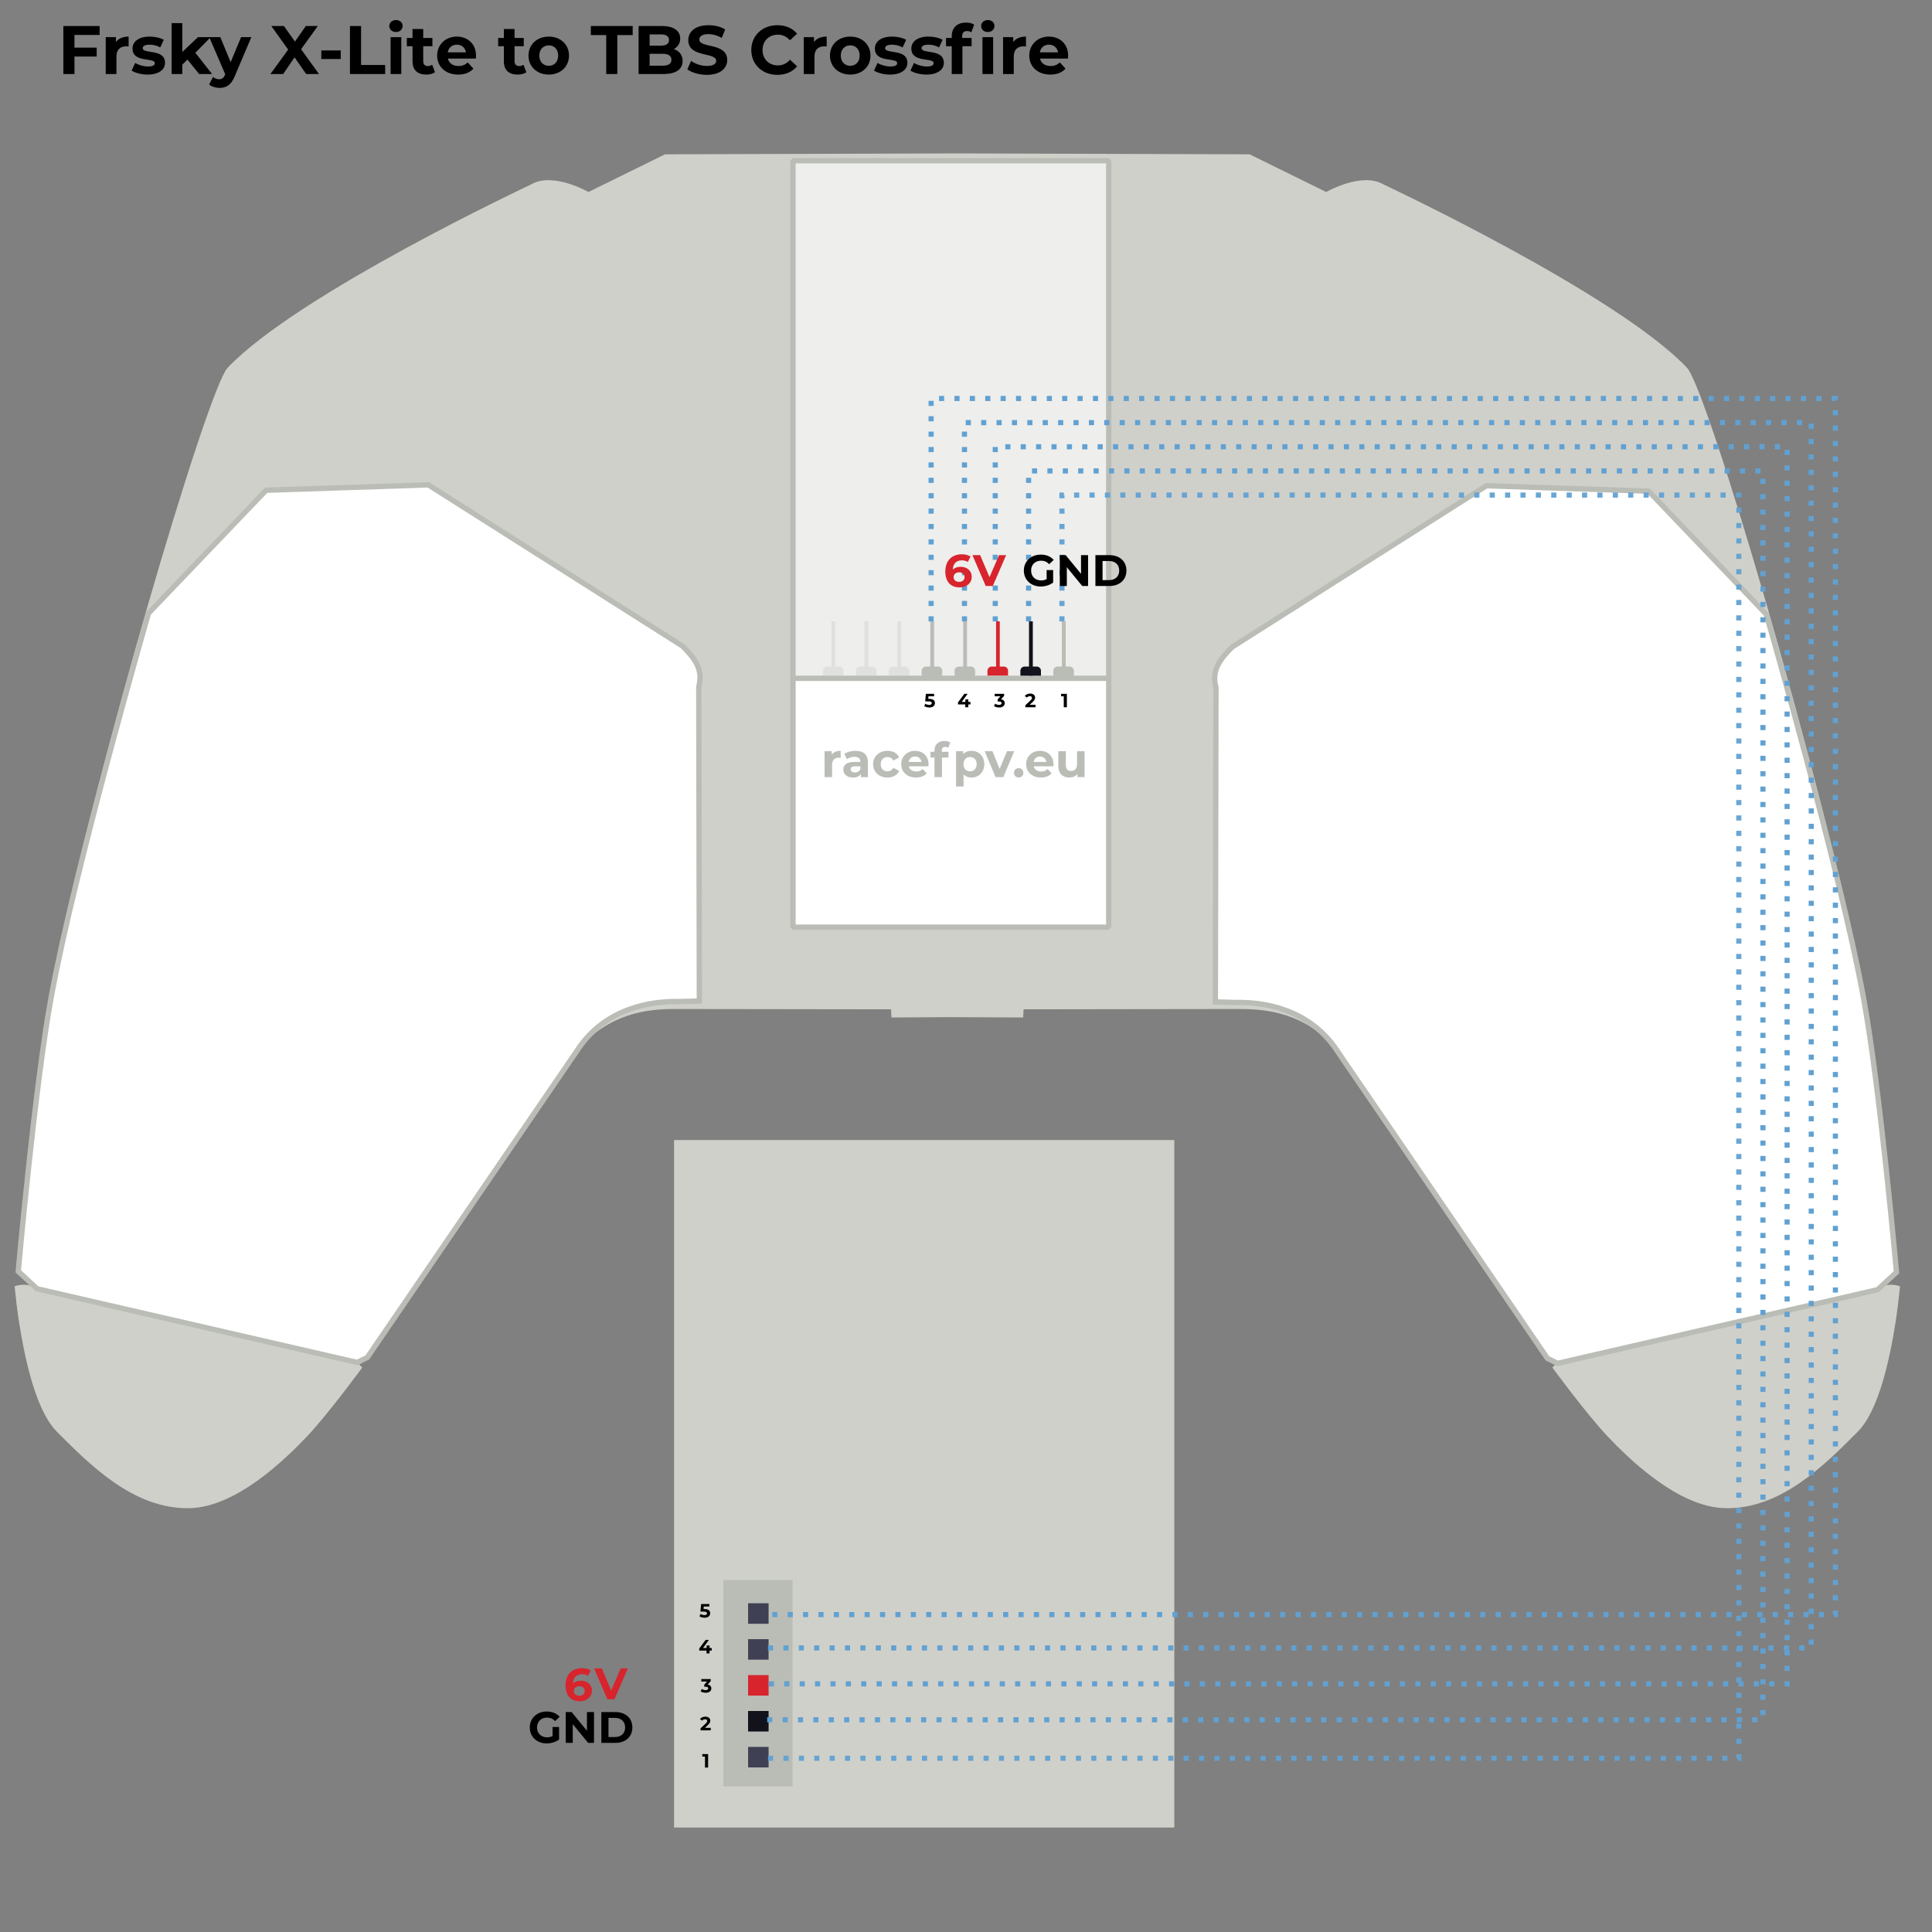 <?xml version="1.0" encoding="UTF-8" standalone="no"?>
<!-- Created with Inkscape (http://www.inkscape.org/) -->

<svg
   xmlns:dc="http://purl.org/dc/elements/1.1/"
   xmlns:cc="http://creativecommons.org/ns#"
   xmlns:rdf="http://www.w3.org/1999/02/22-rdf-syntax-ns#"
   xmlns:svg="http://www.w3.org/2000/svg"
   xmlns="http://www.w3.org/2000/svg"
   xmlns:xlink="http://www.w3.org/1999/xlink"
   xmlns:sodipodi="http://sodipodi.sourceforge.net/DTD/sodipodi-0.dtd"
   xmlns:inkscape="http://www.inkscape.org/namespaces/inkscape"
   width="100%"
   height="800"
   viewBox="0 0 800 800"
   version="1.1"
   id="svg8"
   inkscape:version="0.92.2 2405546, 2018-03-11"
   sodipodi:docname="_ports.svg">
  <rect x="0" y="0" width="800" height="800" fill="#808080" stroke="none"/>
  <defs
     id="defs2" />
  <sodipodi:namedview
     id="base"
     pagecolor="#ffffff"
     bordercolor="#666666"
     borderopacity="1.0"
     inkscape:pageopacity="0.0"
     inkscape:pageshadow="2"
     inkscape:zoom="1"
     inkscape:cx="353.0411"
     inkscape:cy="288.07395"
     inkscape:document-units="px"
     inkscape:current-layer="layer1"
     showgrid="false"
     units="px"
     borderlayer="true"
     inkscape:showpageshadow="false"
     inkscape:window-width="3440"
     inkscape:window-height="1376"
     inkscape:window-x="0"
     inkscape:window-y="61"
     inkscape:window-maximized="1">
    <inkscape:grid
       type="xygrid"
       id="grid1583" />
  </sodipodi:namedview>
  <g
     inkscape:label="Layer 1"
     inkscape:groupmode="layer"
     id="layer1"
     transform="translate(0,-85.333)">
    <path
       style="opacity:1;vector-effect:none;fill:#d0d0ca;fill-opacity:1;stroke:none;stroke-width:6.649;stroke-linecap:butt;stroke-linejoin:miter;stroke-miterlimit:4;stroke-dasharray:none;stroke-dashoffset:0;stroke-opacity:1"
       d="m 391.67,148.864 v 0.004 l -116.285,0.363 -31.723,15.606 c 0,0 -14.707,-8.433 -23.649,-3.173 0,0 -96.731,45.316 -125.763,75.963 -8.381,8.847 -56.006,169.895 -73.512,258.646 C 13.365,533.658 7.555,611.749 7.555,611.749 l 7.796,7.238 c 0,0 -3.518,-2.913 -9.283,-1.053 0,0 3.782,46.54 17.458,60.216 13.676,13.676 31.864,32.275 55.13,31.677 19.52,-0.502 40.078,-20.856 48.514,-29.764 8.73,-9.219 22.837,-28.464 22.837,-28.464 l -2.103,-2.103 4.206,-2.106 87.07,-127.362 c 13.046,-15.143 28.759,-16.892 40.103,-16.892 l 89.679,0.126 0.187,3.386 24.1,-0.153 30.41,0.153 0.187,-3.386 89.679,-0.126 c 11.344,0 27.057,1.749 40.103,16.892 l 87.07,127.362 4.209,2.106 -2.106,2.103 c 0,0 14.108,19.246 22.838,28.464 8.436,8.908 28.994,29.263 48.514,29.764 23.267,0.598 41.454,-18.001 55.13,-31.677 13.676,-13.676 17.458,-60.216 17.458,-60.216 -5.765,-1.86 -9.28,1.053 -9.28,1.053 l 7.793,-7.238 c 0,0 -5.807,-78.091 -13.181,-115.476 -17.506,-88.751 -65.134,-249.798 -73.515,-258.646 -29.032,-30.646 -125.76,-75.963 -125.76,-75.963 -8.942,-5.26 -23.652,3.173 -23.652,3.173 l -31.721,-15.606 -116.287,-0.363 v -0.004 l -7.889,0.004 z"
       id="path885"
       inkscape:connector-curvature="0"
       sodipodi:nodetypes="ccccccscccccccccccccccccccccccccccssccccccc" />
    <path
       style="opacity:1;vector-effect:none;fill:#ffffff;fill-opacity:1;stroke:#babdb6;stroke-width:2.216;stroke-linecap:butt;stroke-linejoin:miter;stroke-miterlimit:4;stroke-dasharray:none;stroke-dashoffset:0;stroke-opacity:1"
       d="m 7.555,611.753 7.796,7.238 132.555,30.509 4.206,-2.106 87.07,-127.362 c 9.011,-13.712 24.355,-20.37 42.377,-19.978 l 8.035,-0.206 -0.247,-130.14 c 1.933,-7.212 -1.656,-11.778 -6.724,-16.846 l -105.273,-66.768 -67.16,2.239 -48.691,50.93 c 0,0 -30.376,104.869 -40.296,158.945 C 14.367,535.458 7.555,611.753 7.555,611.753 Z"
       id="path1533"
       inkscape:connector-curvature="0"
       sodipodi:nodetypes="ccccccccccccsc" />
    <use
       x="0"
       y="0"
       xlink:href="#path1533"
       id="use1551"
       transform="matrix(-1,0,0,1,792.848,0.374)"
       width="100%"
       height="100%" />
    <path
       style="opacity:1;vector-effect:none;fill:#eeeeec;fill-opacity:1;stroke:#babdb6;stroke-width:2.216;stroke-linecap:butt;stroke-linejoin:bevel;stroke-miterlimit:4;stroke-dasharray:none;stroke-dashoffset:0;stroke-opacity:1;marker:none;marker-start:none;marker-mid:none;marker-end:none;paint-order:normal"
       d="M 328.359,151.88 H 459.113 V 367.402 H 328.359 Z"
       id="rect1553" />
    <path
       transform="scale(1,-1)"
       style="opacity:1;vector-effect:none;fill:#ffffff;fill-opacity:1;stroke:#babdb6;stroke-width:2.216;stroke-linecap:butt;stroke-linejoin:bevel;stroke-miterlimit:4;stroke-dasharray:none;stroke-dashoffset:0;stroke-opacity:1;marker:none;marker-start:none;marker-mid:none;marker-end:none;paint-order:normal"
       d="m 328.359,-469.27 h 130.754 v 103.052 H 328.359 Z"
       id="rect1569" />
    <g
       aria-label="Frsky X-Lite to TBS Crossfire"
       style="font-style:normal;font-variant:normal;font-weight:bold;font-stretch:normal;font-size:28.395px;line-height:1.25;font-family:Montserrat;-inkscape-font-specification:'Montserrat, Bold';font-variant-ligatures:normal;font-variant-caps:normal;font-variant-numeric:normal;font-feature-settings:normal;text-align:start;letter-spacing:0px;word-spacing:0px;writing-mode:lr-tb;text-anchor:start;fill:#000000;fill-opacity:1;stroke:none;stroke-width:0.341"
       id="text1573">
      <path
         d="M 41.254,99.803 V 96.112 H 26.233 v 19.876 h 4.6 v -7.241 h 9.2 v -3.691 h -9.2 v -5.253 z"
         style="stroke-width:0.341"
         id="path891" />
      <path
         d="m 48.009,102.727 v -2.016 h -4.231 v 15.276 h 4.43 v -7.212 c 0,-2.925 1.618,-4.259 4.06,-4.259 0.341,0 0.625,0.028 0.994,0.057 v -4.089 c -2.357,0 -4.174,0.767 -5.253,2.243 z"
         style="stroke-width:0.341"
         id="path893" />
      <path
         d="m 61.119,116.215 c 4.572,0 7.212,-2.016 7.212,-4.855 0,-6.02 -9.228,-3.493 -9.228,-6.105 0,-0.795 0.852,-1.42 2.839,-1.42 1.391,0 2.896,0.284 4.401,1.136 l 1.477,-3.152 c -1.448,-0.852 -3.776,-1.335 -5.878,-1.335 -4.458,0 -7.07,2.044 -7.07,4.941 0,6.105 9.228,3.549 9.228,6.048 0,0.852 -0.767,1.391 -2.811,1.391 -1.874,0 -3.947,-0.596 -5.31,-1.477 l -1.477,3.18 c 1.42,0.937 4.032,1.647 6.616,1.647 z"
         style="stroke-width:0.341"
         id="path895" />
      <path
         d="m 82.45,115.988 h 5.367 l -6.928,-8.802 6.36,-6.474 h -5.281 l -6.474,6.133 V 94.919 h -4.43 v 21.069 h 4.43 v -3.89 l 2.13,-2.101 z"
         style="stroke-width:0.341"
         id="path897" />
      <path
         d="m 99.825,100.711 -4.316,10.364 -4.288,-10.364 h -4.572 l 6.616,15.39 -0.057,0.142 c -0.596,1.363 -1.278,1.902 -2.499,1.902 -0.88,0 -1.817,-0.369 -2.499,-0.965 l -1.618,3.152 c 0.994,0.88 2.697,1.391 4.259,1.391 2.754,0 4.855,-1.107 6.332,-4.799 l 6.9,-16.213 z"
         style="stroke-width:0.341"
         id="path899" />
      <path
         d="m 132.077,115.988 -7.411,-10.279 6.928,-9.597 h -4.969 l -4.486,6.446 -4.572,-6.446 h -5.225 l 6.985,9.768 -7.354,10.108 h 5.281 l 4.713,-6.9 4.799,6.9 z"
         style="stroke-width:0.341"
         id="path901" />
      <path
         d="m 133.052,109.769 h 8.036 v -3.549 h -8.036 z"
         style="stroke-width:0.341"
         id="path903" />
      <path
         d="m 144.913,115.988 h 14.566 v -3.748 h -9.966 V 96.112 h -4.6 z"
         style="stroke-width:0.341"
         id="path905" />
      <path
         d="m 163.952,98.582 c 1.647,0 2.754,-1.079 2.754,-2.556 0,-1.363 -1.107,-2.385 -2.754,-2.385 -1.647,0 -2.754,1.079 -2.754,2.47 0,1.391 1.107,2.47 2.754,2.47 z m -2.215,17.406 h 4.43 v -15.276 h -4.43 z"
         style="stroke-width:0.341"
         id="path907" />
      <path
         d="m 178.938,112.126 c -0.483,0.369 -1.136,0.568 -1.789,0.568 -1.193,0 -1.902,-0.71 -1.902,-2.016 v -6.218 h 3.805 v -3.407 h -3.805 v -3.72 h -4.43 v 3.72 h -2.357 v 3.407 h 2.357 v 6.275 c 0,3.635 2.101,5.48 5.707,5.48 1.363,0 2.697,-0.312 3.606,-0.965 z"
         style="stroke-width:0.341"
         id="path909" />
      <path
         d="m 197.11,108.406 c 0,-4.912 -3.464,-7.922 -7.95,-7.922 -4.657,0 -8.149,3.294 -8.149,7.865 0,4.543 3.436,7.865 8.717,7.865 2.754,0 4.884,-0.852 6.304,-2.47 l -2.357,-2.556 c -1.051,0.994 -2.215,1.477 -3.833,1.477 -2.328,0 -3.947,-1.164 -4.373,-3.067 h 11.557 c 0.028,-0.369 0.085,-0.852 0.085,-1.193 z m -7.922,-4.572 c 1.988,0 3.436,1.249 3.748,3.18 h -7.525 c 0.312,-1.959 1.76,-3.18 3.776,-3.18 z"
         style="stroke-width:0.341"
         id="path911" />
      <path
         d="m 216.761,112.126 c -0.483,0.369 -1.136,0.568 -1.789,0.568 -1.193,0 -1.902,-0.71 -1.902,-2.016 v -6.218 h 3.805 v -3.407 h -3.805 v -3.72 h -4.43 v 3.72 h -2.357 v 3.407 h 2.357 v 6.275 c 0,3.635 2.101,5.48 5.707,5.48 1.363,0 2.697,-0.312 3.606,-0.965 z"
         style="stroke-width:0.341"
         id="path913" />
      <path
         d="m 227.237,116.215 c 4.855,0 8.376,-3.265 8.376,-7.865 0,-4.6 -3.521,-7.865 -8.376,-7.865 -4.855,0 -8.405,3.265 -8.405,7.865 0,4.6 3.549,7.865 8.405,7.865 z m 0,-3.635 c -2.215,0 -3.918,-1.59 -3.918,-4.231 0,-2.641 1.704,-4.231 3.918,-4.231 2.215,0 3.89,1.59 3.89,4.231 0,2.641 -1.675,4.231 -3.89,4.231 z"
         style="stroke-width:0.341"
         id="path915" />
      <path
         d="m 251.018,115.988 h 4.6 V 99.86 h 6.36 v -3.748 h -17.321 v 3.748 h 6.36 z"
         style="stroke-width:0.341"
         id="path917" />
      <path
         d="m 279.02,105.652 c 1.618,-0.852 2.641,-2.385 2.641,-4.373 0,-3.095 -2.555,-5.168 -7.525,-5.168 h -9.711 v 19.876 h 10.279 c 5.225,0 7.95,-1.988 7.95,-5.423 0,-2.499 -1.42,-4.202 -3.634,-4.912 z m -5.452,-6.076 c 2.243,0 3.464,0.767 3.464,2.328 0,1.562 -1.221,2.357 -3.464,2.357 h -4.572 v -4.685 z m 0.795,12.948 h -5.367 v -4.912 h 5.367 c 2.385,0 3.663,0.795 3.663,2.47 0,1.704 -1.278,2.442 -3.663,2.442 z"
         style="stroke-width:0.341"
         id="path919" />
      <path
         d="m 292.696,116.328 c 5.679,0 8.433,-2.839 8.433,-6.162 0,-7.297 -11.557,-4.77 -11.557,-8.433 0,-1.249 1.051,-2.272 3.776,-2.272 1.76,0 3.663,0.511 5.509,1.562 l 1.42,-3.493 c -1.846,-1.164 -4.401,-1.76 -6.9,-1.76 -5.651,0 -8.376,2.811 -8.376,6.19 0,7.383 11.557,4.827 11.557,8.547 0,1.221 -1.107,2.13 -3.833,2.13 -2.385,0 -4.884,-0.852 -6.559,-2.073 l -1.562,3.464 c 1.76,1.363 4.941,2.3 8.092,2.3 z"
         style="stroke-width:0.341"
         id="path921" />
      <path
         d="m 321.853,116.328 c 3.464,0 6.332,-1.249 8.206,-3.549 l -2.953,-2.726 c -1.335,1.562 -3.01,2.357 -4.997,2.357 -3.72,0 -6.36,-2.612 -6.36,-6.36 0,-3.748 2.641,-6.36 6.36,-6.36 1.988,0 3.663,0.795 4.997,2.328 l 2.953,-2.726 c -1.874,-2.272 -4.742,-3.521 -8.178,-3.521 -6.19,0 -10.79,4.288 -10.79,10.279 0,5.991 4.6,10.279 10.762,10.279 z"
         style="stroke-width:0.341"
         id="path923" />
      <path
         d="m 337.056,102.727 v -2.016 h -4.231 v 15.276 h 4.43 v -7.212 c 0,-2.925 1.618,-4.259 4.06,-4.259 0.341,0 0.625,0.028 0.994,0.057 v -4.089 c -2.357,0 -4.174,0.767 -5.253,2.243 z"
         style="stroke-width:0.341"
         id="path925" />
      <path
         d="m 352.073,116.215 c 4.855,0 8.376,-3.265 8.376,-7.865 0,-4.6 -3.521,-7.865 -8.376,-7.865 -4.855,0 -8.405,3.265 -8.405,7.865 0,4.6 3.549,7.865 8.405,7.865 z m 0,-3.635 c -2.215,0 -3.918,-1.59 -3.918,-4.231 0,-2.641 1.704,-4.231 3.918,-4.231 2.215,0 3.89,1.59 3.89,4.231 0,2.641 -1.675,4.231 -3.89,4.231 z"
         style="stroke-width:0.341"
         id="path927" />
      <path
         d="m 368.522,116.215 c 4.572,0 7.212,-2.016 7.212,-4.855 0,-6.02 -9.228,-3.493 -9.228,-6.105 0,-0.795 0.852,-1.42 2.839,-1.42 1.391,0 2.896,0.284 4.401,1.136 l 1.477,-3.152 c -1.448,-0.852 -3.776,-1.335 -5.878,-1.335 -4.458,0 -7.07,2.044 -7.07,4.941 0,6.105 9.228,3.549 9.228,6.048 0,0.852 -0.767,1.391 -2.811,1.391 -1.874,0 -3.947,-0.596 -5.31,-1.477 l -1.477,3.18 c 1.42,0.937 4.032,1.647 6.616,1.647 z"
         style="stroke-width:0.341"
         id="path929" />
      <path
         d="m 383.607,116.215 c 4.572,0 7.212,-2.016 7.212,-4.855 0,-6.02 -9.228,-3.493 -9.228,-6.105 0,-0.795 0.852,-1.42 2.839,-1.42 1.391,0 2.896,0.284 4.401,1.136 l 1.477,-3.152 c -1.448,-0.852 -3.776,-1.335 -5.878,-1.335 -4.458,0 -7.07,2.044 -7.07,4.941 0,6.105 9.228,3.549 9.228,6.048 0,0.852 -0.767,1.391 -2.811,1.391 -1.874,0 -3.947,-0.596 -5.31,-1.477 l -1.477,3.18 c 1.42,0.937 4.032,1.647 6.616,1.647 z"
         style="stroke-width:0.341"
         id="path931" />
      <path
         d="m 409.027,98.582 c 1.647,0 2.754,-1.079 2.754,-2.556 0,-1.363 -1.107,-2.385 -2.754,-2.385 -1.647,0 -2.754,1.079 -2.754,2.47 0,1.391 1.107,2.47 2.754,2.47 z m -8.604,-0.398 c 0.681,0 1.306,0.199 1.789,0.539 l 1.164,-3.209 c -0.823,-0.568 -2.13,-0.823 -3.379,-0.823 -3.805,0 -5.906,2.243 -5.906,5.679 v 0.681 h -2.357 v 3.407 h 2.357 v 11.528 h 4.43 v -11.528 h 3.805 v -3.407 h -3.918 v -0.653 c 0,-1.505 0.71,-2.215 2.016,-2.215 z m 6.389,17.803 h 4.43 v -15.276 h -4.43 z"
         style="stroke-width:0.341"
         id="path933" />
      <path
         d="m 419.578,102.727 v -2.016 h -4.231 v 15.276 h 4.43 v -7.212 c 0,-2.925 1.618,-4.259 4.06,-4.259 0.341,0 0.625,0.028 0.994,0.057 v -4.089 c -2.357,0 -4.174,0.767 -5.253,2.243 z"
         style="stroke-width:0.341"
         id="path935" />
      <path
         d="m 442.29,108.406 c 0,-4.912 -3.464,-7.922 -7.95,-7.922 -4.657,0 -8.149,3.294 -8.149,7.865 0,4.543 3.436,7.865 8.717,7.865 2.754,0 4.884,-0.852 6.304,-2.47 l -2.357,-2.556 c -1.051,0.994 -2.215,1.477 -3.833,1.477 -2.328,0 -3.947,-1.164 -4.373,-3.067 h 11.557 c 0.028,-0.369 0.085,-0.852 0.085,-1.193 z m -7.922,-4.572 c 1.988,0 3.436,1.249 3.748,3.18 h -7.525 c 0.312,-1.959 1.76,-3.18 3.776,-3.18 z"
         style="stroke-width:0.341"
         id="path937" />
    </g>
    <g
       aria-label="racefpv.eu"
       style="font-style:normal;font-variant:normal;font-weight:bold;font-stretch:normal;font-size:19.955px;line-height:1.25;font-family:Montserrat;-inkscape-font-specification:'Montserrat, Bold';font-variant-ligatures:normal;font-variant-caps:normal;font-variant-numeric:normal;font-feature-settings:normal;text-align:start;letter-spacing:0px;word-spacing:0px;writing-mode:lr-tb;text-anchor:start;fill:#babdb6;fill-opacity:1;stroke:none;stroke-width:0.239"
       id="text1577">
      <path
         d="m 344.407,397.808 v -1.417 h -2.973 v 10.736 h 3.113 v -5.069 c 0,-2.055 1.137,-2.993 2.854,-2.993 0.239,0 0.439,0.02 0.698,0.04 v -2.874 c -1.656,0 -2.933,0.539 -3.692,1.576 z"
         style="fill:#babdb6;fill-opacity:1;stroke-width:0.239"
         id="path940" />
      <path
         d="m 354.222,396.232 c -1.716,0 -3.452,0.459 -4.63,1.297 l 1.117,2.175 c 0.778,-0.619 1.956,-0.998 3.093,-0.998 1.676,0 2.474,0.778 2.474,2.115 h -2.474 c -3.273,0 -4.61,1.317 -4.61,3.213 0,1.856 1.497,3.253 4.011,3.253 1.576,0 2.694,-0.519 3.273,-1.497 v 1.337 h 2.913 v -6.126 c 0,-3.253 -1.896,-4.769 -5.168,-4.769 z m -0.239,8.96 c -1.098,0 -1.756,-0.519 -1.756,-1.297 0,-0.718 0.459,-1.257 1.916,-1.257 h 2.135 v 1.098 c -0.359,0.978 -1.257,1.457 -2.295,1.457 z"
         style="fill:#babdb6;fill-opacity:1;stroke-width:0.239"
         id="path942" />
      <path
         d="m 367.513,407.287 c 2.255,0 4.031,-0.998 4.809,-2.714 l -2.415,-1.317 c -0.579,1.038 -1.437,1.477 -2.415,1.477 -1.576,0 -2.814,-1.098 -2.814,-2.973 0,-1.876 1.237,-2.973 2.814,-2.973 0.978,0 1.836,0.459 2.415,1.477 l 2.415,-1.297 c -0.778,-1.756 -2.554,-2.734 -4.809,-2.734 -3.492,0 -5.987,2.295 -5.987,5.528 0,3.233 2.494,5.528 5.987,5.528 z"
         style="fill:#babdb6;fill-opacity:1;stroke-width:0.239"
         id="path944" />
      <path
         d="m 384.494,401.799 c 0,-3.452 -2.435,-5.567 -5.587,-5.567 -3.273,0 -5.727,2.315 -5.727,5.528 0,3.193 2.415,5.528 6.126,5.528 1.936,0 3.432,-0.599 4.43,-1.736 l -1.656,-1.796 c -0.738,0.698 -1.556,1.038 -2.694,1.038 -1.636,0 -2.774,-0.818 -3.073,-2.155 h 8.122 c 0.02,-0.259 0.06,-0.599 0.06,-0.838 z m -5.567,-3.213 c 1.397,0 2.415,0.878 2.634,2.235 h -5.288 c 0.22,-1.377 1.237,-2.235 2.654,-2.235 z"
         style="fill:#babdb6;fill-opacity:1;stroke-width:0.239"
         id="path946" />
      <path
         d="m 389.979,396.172 c 0,-1.058 0.499,-1.556 1.417,-1.556 0.479,0 0.918,0.14 1.257,0.379 l 0.818,-2.255 c -0.579,-0.399 -1.497,-0.579 -2.375,-0.579 -2.674,0 -4.151,1.576 -4.151,3.991 v 0.479 h -1.656 v 2.395 h 1.656 v 8.102 h 3.113 v -8.102 h 2.674 v -2.395 h -2.754 z"
         style="fill:#babdb6;fill-opacity:1;stroke-width:0.239"
         id="path948" />
      <path
         d="m 402.228,396.232 c -1.437,0 -2.594,0.459 -3.372,1.397 v -1.237 h -2.973 v 14.607 h 3.113 v -5.009 c 0.798,0.878 1.896,1.297 3.233,1.297 3.013,0 5.348,-2.155 5.348,-5.528 0,-3.372 -2.335,-5.528 -5.348,-5.528 z m -0.539,8.501 c -1.556,0 -2.734,-1.117 -2.734,-2.973 0,-1.856 1.177,-2.973 2.734,-2.973 1.556,0 2.734,1.117 2.734,2.973 0,1.856 -1.177,2.973 -2.734,2.973 z"
         style="fill:#babdb6;fill-opacity:1;stroke-width:0.239"
         id="path950" />
      <path
         d="m 416.991,396.391 -3.073,7.304 -2.973,-7.304 h -3.213 l 4.51,10.736 h 3.213 l 4.53,-10.736 z"
         style="fill:#babdb6;fill-opacity:1;stroke-width:0.239"
         id="path952" />
      <path
         d="m 421.808,407.287 c 1.078,0 1.936,-0.818 1.936,-1.956 0,-1.157 -0.858,-1.916 -1.936,-1.916 -1.078,0 -1.936,0.758 -1.936,1.916 0,1.137 0.858,1.956 1.936,1.956 z"
         style="fill:#babdb6;fill-opacity:1;stroke-width:0.239"
         id="path954" />
      <path
         d="m 436.214,401.799 c 0,-3.452 -2.435,-5.567 -5.587,-5.567 -3.273,0 -5.727,2.315 -5.727,5.528 0,3.193 2.415,5.528 6.126,5.528 1.936,0 3.432,-0.599 4.43,-1.736 l -1.656,-1.796 c -0.738,0.698 -1.556,1.038 -2.694,1.038 -1.636,0 -2.774,-0.818 -3.073,-2.155 h 8.122 c 0.02,-0.259 0.06,-0.599 0.06,-0.838 z m -5.567,-3.213 c 1.397,0 2.415,0.878 2.634,2.235 h -5.288 c 0.22,-1.377 1.237,-2.235 2.654,-2.235 z"
         style="fill:#babdb6;fill-opacity:1;stroke-width:0.239"
         id="path956" />
      <path
         d="m 445.989,396.391 v 5.308 c 0,1.976 -1.038,2.893 -2.474,2.893 -1.377,0 -2.175,-0.798 -2.175,-2.594 v -5.607 h -3.113 v 6.066 c 0,3.313 1.896,4.829 4.59,4.829 1.317,0 2.514,-0.499 3.332,-1.437 v 1.277 h 2.953 v -10.736 z"
         style="fill:#babdb6;fill-opacity:1;stroke-width:0.239"
         id="path958" />
    </g>
    <g
       id="g1587"
       transform="matrix(6.438,0,0,6.438,-93.599,-624.088)">
      <path
         style="opacity:1;vector-effect:none;fill:#babdb6;fill-opacity:1;stroke:none;stroke-width:0.266;stroke-linecap:butt;stroke-linejoin:bevel;stroke-miterlimit:4;stroke-dasharray:none;stroke-dashoffset:0;stroke-opacity:1;marker:none;marker-start:none;marker-mid:none;marker-end:none;paint-order:normal"
         d="m 82.554,153.065 h 0.785 c 0.149,0 0.269,0.12 0.269,0.269 v 0.223 c 0,0.149 -0.12,0.269 -0.269,0.269 h -0.785 c -0.149,0 -0.269,-0.12 -0.269,-0.269 v -0.223 c 0,-0.149 0.12,-0.269 0.269,-0.269 z"
         id="rect1579" />
      <path
         style="opacity:1;vector-effect:none;fill:#babdb6;fill-opacity:1;stroke:none;stroke-width:0.265;stroke-linecap:butt;stroke-linejoin:bevel;stroke-miterlimit:4;stroke-dasharray:none;stroke-dashoffset:0;stroke-opacity:1;marker:none;marker-start:none;marker-mid:none;marker-end:none;paint-order:normal"
         d="m 82.838,150.156 h 0.246 v 3.63 h -0.246 z"
         id="rect1581" />
    </g>
    <g
       id="g1593"
       transform="matrix(6.438,0,0,6.438,-107.227,-624.088)"
       style="fill:#12121c">
      <path
         style="opacity:1;vector-effect:none;fill:#12121c;fill-opacity:1;stroke:none;stroke-width:0.266;stroke-linecap:butt;stroke-linejoin:bevel;stroke-miterlimit:4;stroke-dasharray:none;stroke-dashoffset:0;stroke-opacity:1;marker:none;marker-start:none;marker-mid:none;marker-end:none;paint-order:normal"
         d="m 82.554,153.065 h 0.785 c 0.149,0 0.269,0.12 0.269,0.269 v 0.317 h -1.323 v -0.317 c 0,-0.149 0.12,-0.269 0.269,-0.269 z"
         id="rect1589"
         inkscape:connector-curvature="0"
         sodipodi:nodetypes="sssccss" />
      <path
         style="opacity:1;vector-effect:none;fill:#12121c;fill-opacity:1;stroke:none;stroke-width:0.265;stroke-linecap:butt;stroke-linejoin:bevel;stroke-miterlimit:4;stroke-dasharray:none;stroke-dashoffset:0;stroke-opacity:1;marker:none;marker-start:none;marker-mid:none;marker-end:none;paint-order:normal"
         d="m 82.838,150.156 h 0.246 v 3.492 h -0.246 z"
         id="rect1591" />
    </g>
    <g
       transform="matrix(6.438,0,0,6.438,-120.854,-624.088)"
       id="g1599"
       style="fill:#d7242d">
      <path
         style="opacity:1;vector-effect:none;fill:#d7242d;fill-opacity:1;stroke:none;stroke-width:0.266;stroke-linecap:butt;stroke-linejoin:bevel;stroke-miterlimit:4;stroke-dasharray:none;stroke-dashoffset:0;stroke-opacity:1;marker:none;marker-start:none;marker-mid:none;marker-end:none;paint-order:normal"
         d="m 82.554,153.065 h 0.785 c 0.149,0 0.269,0.12 0.269,0.269 v 0.31 h -1.323 v -0.31 c 0,-0.149 0.12,-0.269 0.269,-0.269 z"
         id="rect1595"
         inkscape:connector-curvature="0"
         sodipodi:nodetypes="sssccss" />
      <path
         style="opacity:1;vector-effect:none;fill:#d7242d;fill-opacity:1;stroke:none;stroke-width:0.263;stroke-linecap:butt;stroke-linejoin:bevel;stroke-miterlimit:4;stroke-dasharray:none;stroke-dashoffset:0;stroke-opacity:1;marker:none;marker-start:none;marker-mid:none;marker-end:none;paint-order:normal"
         d="m 82.838,150.156 h 0.237 v 3.469 h -0.237 z"
         id="rect1597" />
    </g>
    <g
       id="g1605"
       transform="matrix(6.438,0,0,6.438,-134.482,-624.088)">
      <path
         style="opacity:1;vector-effect:none;fill:#babdb6;fill-opacity:1;stroke:none;stroke-width:0.266;stroke-linecap:butt;stroke-linejoin:bevel;stroke-miterlimit:4;stroke-dasharray:none;stroke-dashoffset:0;stroke-opacity:1;marker:none;marker-start:none;marker-mid:none;marker-end:none;paint-order:normal"
         d="m 82.554,153.065 h 0.785 c 0.149,0 0.269,0.12 0.269,0.269 v 0.223 c 0,0.149 -0.12,0.269 -0.269,0.269 h -0.785 c -0.149,0 -0.269,-0.12 -0.269,-0.269 v -0.223 c 0,-0.149 0.12,-0.269 0.269,-0.269 z"
         id="rect1601" />
      <path
         style="opacity:1;vector-effect:none;fill:#babdb6;fill-opacity:1;stroke:none;stroke-width:0.265;stroke-linecap:butt;stroke-linejoin:bevel;stroke-miterlimit:4;stroke-dasharray:none;stroke-dashoffset:0;stroke-opacity:1;marker:none;marker-start:none;marker-mid:none;marker-end:none;paint-order:normal"
         d="m 82.838,150.156 h 0.246 v 3.63 h -0.246 z"
         id="rect1603" />
    </g>
    <g
       transform="matrix(6.438,0,0,6.438,-148.109,-624.088)"
       id="g1611">
      <path
         style="opacity:1;vector-effect:none;fill:#babdb6;fill-opacity:1;stroke:none;stroke-width:0.266;stroke-linecap:butt;stroke-linejoin:bevel;stroke-miterlimit:4;stroke-dasharray:none;stroke-dashoffset:0;stroke-opacity:1;marker:none;marker-start:none;marker-mid:none;marker-end:none;paint-order:normal"
         d="m 82.554,153.065 h 0.785 c 0.149,0 0.269,0.12 0.269,0.269 v 0.223 c 0,0.149 -0.12,0.269 -0.269,0.269 h -0.785 c -0.149,0 -0.269,-0.12 -0.269,-0.269 v -0.223 c 0,-0.149 0.12,-0.269 0.269,-0.269 z"
         id="rect1607" />
      <path
         style="opacity:1;vector-effect:none;fill:#babdb6;fill-opacity:1;stroke:none;stroke-width:0.265;stroke-linecap:butt;stroke-linejoin:bevel;stroke-miterlimit:4;stroke-dasharray:none;stroke-dashoffset:0;stroke-opacity:1;marker:none;marker-start:none;marker-mid:none;marker-end:none;paint-order:normal"
         d="m 82.838,150.156 h 0.246 v 3.63 h -0.246 z"
         id="rect1609" />
    </g>
    <g
       id="g1617"
       transform="matrix(6.438,0,0,6.438,-161.737,-624.088)"
       style="opacity:0.255">
      <path
         style="opacity:1;vector-effect:none;fill:#babdb6;fill-opacity:1;stroke:none;stroke-width:0.266;stroke-linecap:butt;stroke-linejoin:bevel;stroke-miterlimit:4;stroke-dasharray:none;stroke-dashoffset:0;stroke-opacity:1;marker:none;marker-start:none;marker-mid:none;marker-end:none;paint-order:normal"
         d="m 82.554,153.065 h 0.785 c 0.149,0 0.269,0.12 0.269,0.269 v 0.223 c 0,0.149 -0.12,0.269 -0.269,0.269 h -0.785 c -0.149,0 -0.269,-0.12 -0.269,-0.269 v -0.223 c 0,-0.149 0.12,-0.269 0.269,-0.269 z"
         id="rect1613" />
      <path
         style="opacity:1;vector-effect:none;fill:#babdb6;fill-opacity:1;stroke:none;stroke-width:0.265;stroke-linecap:butt;stroke-linejoin:bevel;stroke-miterlimit:4;stroke-dasharray:none;stroke-dashoffset:0;stroke-opacity:1;marker:none;marker-start:none;marker-mid:none;marker-end:none;paint-order:normal"
         d="m 82.838,150.156 h 0.246 v 3.63 h -0.246 z"
         id="rect1615" />
    </g>
    <g
       transform="matrix(6.438,0,0,6.438,-175.364,-624.088)"
       id="g1623"
       style="opacity:0.255">
      <path
         style="opacity:1;vector-effect:none;fill:#babdb6;fill-opacity:1;stroke:none;stroke-width:0.266;stroke-linecap:butt;stroke-linejoin:bevel;stroke-miterlimit:4;stroke-dasharray:none;stroke-dashoffset:0;stroke-opacity:1;marker:none;marker-start:none;marker-mid:none;marker-end:none;paint-order:normal"
         d="m 82.554,153.065 h 0.785 c 0.149,0 0.269,0.12 0.269,0.269 v 0.223 c 0,0.149 -0.12,0.269 -0.269,0.269 h -0.785 c -0.149,0 -0.269,-0.12 -0.269,-0.269 v -0.223 c 0,-0.149 0.12,-0.269 0.269,-0.269 z"
         id="rect1619" />
      <path
         style="opacity:1;vector-effect:none;fill:#babdb6;fill-opacity:1;stroke:none;stroke-width:0.265;stroke-linecap:butt;stroke-linejoin:bevel;stroke-miterlimit:4;stroke-dasharray:none;stroke-dashoffset:0;stroke-opacity:1;marker:none;marker-start:none;marker-mid:none;marker-end:none;paint-order:normal"
         d="m 82.838,150.156 h 0.246 v 3.63 h -0.246 z"
         id="rect1621" />
    </g>
    <g
       id="g1629"
       transform="matrix(6.438,0,0,6.438,-188.992,-624.088)"
       style="opacity:0.255">
      <path
         style="opacity:1;vector-effect:none;fill:#babdb6;fill-opacity:1;stroke:none;stroke-width:0.266;stroke-linecap:butt;stroke-linejoin:bevel;stroke-miterlimit:4;stroke-dasharray:none;stroke-dashoffset:0;stroke-opacity:1;marker:none;marker-start:none;marker-mid:none;marker-end:none;paint-order:normal"
         d="m 82.554,153.065 h 0.785 c 0.149,0 0.269,0.12 0.269,0.269 v 0.223 c 0,0.149 -0.12,0.269 -0.269,0.269 h -0.785 c -0.149,0 -0.269,-0.12 -0.269,-0.269 v -0.223 c 0,-0.149 0.12,-0.269 0.269,-0.269 z"
         id="rect1625" />
      <path
         style="opacity:1;vector-effect:none;fill:#babdb6;fill-opacity:1;stroke:none;stroke-width:0.265;stroke-linecap:butt;stroke-linejoin:bevel;stroke-miterlimit:4;stroke-dasharray:none;stroke-dashoffset:0;stroke-opacity:1;marker:none;marker-start:none;marker-mid:none;marker-end:none;paint-order:normal"
         d="m 82.838,150.156 h 0.246 v 3.63 h -0.246 z"
         id="rect1627" />
    </g>
    <g
       aria-label="1"
       style="font-style:normal;font-variant:normal;font-weight:bold;font-stretch:normal;font-size:7.976px;line-height:1.25;font-family:Montserrat;-inkscape-font-specification:'Montserrat, Bold';font-variant-ligatures:normal;font-variant-caps:normal;font-variant-numeric:normal;font-feature-settings:normal;text-align:center;letter-spacing:0px;word-spacing:0px;writing-mode:lr-tb;text-anchor:middle;fill:#000000;fill-opacity:1;stroke:none;stroke-width:0.107"
       id="text1633">
      <path
         d="m 439.364,372.621 v 1.037 h 1.117 v 4.546 h 1.292 v -5.583 z"
         style="font-size:7.976px;text-align:center;text-anchor:middle;stroke-width:0.107"
         id="path975" />
    </g>
    <g
       aria-label="2"
       style="font-style:normal;font-variant:normal;font-weight:bold;font-stretch:normal;font-size:7.976px;line-height:1.25;font-family:Montserrat;-inkscape-font-specification:'Montserrat, Bold';font-variant-ligatures:normal;font-variant-caps:normal;font-variant-numeric:normal;font-feature-settings:normal;text-align:center;letter-spacing:0px;word-spacing:0px;writing-mode:lr-tb;text-anchor:middle;fill:#000000;fill-opacity:1;stroke:none;stroke-width:0.107"
       id="text1637">
      <path
         d="m 426.396,377.151 1.284,-1.212 c 0.782,-0.726 0.933,-1.22 0.933,-1.763 0,-1.013 -0.829,-1.651 -2.074,-1.651 -1.005,0 -1.787,0.407 -2.217,1.037 l 0.941,0.606 c 0.271,-0.375 0.678,-0.558 1.156,-0.558 0.59,0 0.893,0.255 0.893,0.694 0,0.271 -0.088,0.558 -0.582,1.029 l -2.153,2.034 v 0.837 h 4.219 v -1.053 z"
         style="font-size:7.976px;text-align:center;text-anchor:middle;stroke-width:0.107"
         id="path978" />
    </g>
    <g
       aria-label="3"
       style="font-style:normal;font-variant:normal;font-weight:bold;font-stretch:normal;font-size:7.976px;line-height:1.25;font-family:Montserrat;-inkscape-font-specification:'Montserrat, Bold';font-variant-ligatures:normal;font-variant-caps:normal;font-variant-numeric:normal;font-feature-settings:normal;text-align:center;letter-spacing:0px;word-spacing:0px;writing-mode:lr-tb;text-anchor:middle;fill:#000000;fill-opacity:1;stroke:none;stroke-width:0.107"
       id="text1641">
      <path
         d="m 414.515,374.894 1.26,-1.436 v -0.837 h -3.908 v 1.037 h 2.377 l -1.148,1.3 v 0.853 h 0.59 c 0.734,0 1.045,0.263 1.045,0.686 0,0.455 -0.399,0.718 -1.045,0.718 -0.582,0 -1.172,-0.183 -1.595,-0.502 l -0.502,0.989 c 0.542,0.383 1.348,0.598 2.129,0.598 1.587,0 2.313,-0.861 2.313,-1.802 0,-0.821 -0.51,-1.444 -1.515,-1.603 z"
         style="font-size:7.976px;text-align:center;text-anchor:middle;stroke-width:0.107"
         id="path981" />
    </g>
    <g
       aria-label="4"
       style="font-style:normal;font-variant:normal;font-weight:bold;font-stretch:normal;font-size:7.976px;line-height:1.25;font-family:Montserrat;-inkscape-font-specification:'Montserrat, Bold';font-variant-ligatures:normal;font-variant-caps:normal;font-variant-numeric:normal;font-feature-settings:normal;text-align:center;letter-spacing:0px;word-spacing:0px;writing-mode:lr-tb;text-anchor:middle;fill:#000000;fill-opacity:1;stroke:none;stroke-width:0.107"
       id="text1645">
      <path
         d="m 401.862,375.979 h -0.909 v -1.045 h -1.22 v 1.045 h -1.499 l 2.441,-3.358 h -1.356 l -2.632,3.541 v 0.869 h 3.007 v 1.172 h 1.26 v -1.172 h 0.909 z"
         style="font-size:7.976px;text-align:center;text-anchor:middle;stroke-width:0.107"
         id="path984" />
    </g>
    <g
       aria-label="5"
       style="font-style:normal;font-variant:normal;font-weight:bold;font-stretch:normal;font-size:7.976px;line-height:1.25;font-family:Montserrat;-inkscape-font-specification:'Montserrat, Bold';font-variant-ligatures:normal;font-variant-caps:normal;font-variant-numeric:normal;font-feature-settings:normal;text-align:center;letter-spacing:0px;word-spacing:0px;writing-mode:lr-tb;text-anchor:middle;fill:#000000;fill-opacity:1;stroke:none;stroke-width:0.107"
       id="text1649">
      <path
         d="m 384.832,374.719 h -0.455 l 0.088,-1.061 h 2.329 v -1.037 h -3.406 l -0.287,3.142 h 1.428 c 1.013,0 1.3,0.287 1.3,0.726 0,0.455 -0.399,0.726 -1.045,0.726 -0.582,0 -1.164,-0.183 -1.587,-0.502 l -0.51,0.989 c 0.542,0.383 1.356,0.598 2.129,0.598 1.595,0 2.321,-0.861 2.321,-1.85 0,-0.989 -0.654,-1.731 -2.305,-1.731 z"
         style="font-size:7.976px;text-align:center;text-anchor:middle;stroke-width:0.107"
         id="path987" />
    </g>
    <path
       style="opacity:1;vector-effect:none;fill:#d0d0ca;fill-opacity:1;stroke:none;stroke-width:1.062;stroke-linecap:butt;stroke-linejoin:bevel;stroke-miterlimit:4;stroke-dasharray:none;stroke-dashoffset:0;stroke-opacity:1;marker:none;marker-start:none;marker-mid:none;marker-end:none;paint-order:normal"
       d="M 279.123,557.397 H 486.252 V 842.067 H 279.123 Z"
       id="rect1657" />
    <path
       style="opacity:1;vector-effect:none;fill:#babdb6;fill-opacity:1;stroke:none;stroke-width:1.172;stroke-linecap:butt;stroke-linejoin:bevel;stroke-miterlimit:4;stroke-dasharray:none;stroke-dashoffset:0;stroke-opacity:1;marker:none;marker-start:none;marker-mid:none;marker-end:none;paint-order:normal"
       d="m 299.515,739.593 h 28.679 v 85.478 h -28.679 z"
       id="rect1659" />
    <path
       transform="scale(1,-1)"
       style="opacity:1;vector-effect:none;fill:#404054;fill-opacity:1;stroke:none;stroke-width:0.201;stroke-linecap:butt;stroke-linejoin:bevel;stroke-miterlimit:4;stroke-dasharray:none;stroke-dashoffset:0;stroke-opacity:1;marker:none;marker-start:none;marker-mid:none;marker-end:none;paint-order:normal"
       d="m 309.762,-772.573 h 8.498 v 8.498 h -8.498 z"
       id="rect1667" />
    <path
       transform="scale(1,-1)"
       style="opacity:1;vector-effect:none;fill:#404054;fill-opacity:1;stroke:none;stroke-width:0.201;stroke-linecap:butt;stroke-linejoin:bevel;stroke-miterlimit:4;stroke-dasharray:none;stroke-dashoffset:0;stroke-opacity:1;marker:none;marker-start:none;marker-mid:none;marker-end:none;paint-order:normal"
       d="m 309.762,-817.185 h 8.498 v 8.498 h -8.498 z"
       id="rect1661" />
    <path
       transform="scale(1,-1)"
       style="opacity:1;vector-effect:none;fill:#12121c;fill-opacity:1;stroke:none;stroke-width:0.201;stroke-linecap:butt;stroke-linejoin:bevel;stroke-miterlimit:4;stroke-dasharray:none;stroke-dashoffset:0;stroke-opacity:1;marker:none;marker-start:none;marker-mid:none;marker-end:none;paint-order:normal"
       d="m 309.762,-802.314 h 8.498 v 8.498 h -8.498 z"
       id="rect1663" />
    <path
       transform="scale(1,-1)"
       style="opacity:1;vector-effect:none;fill:#d7242d;fill-opacity:1;stroke:none;stroke-width:0.201;stroke-linecap:butt;stroke-linejoin:bevel;stroke-miterlimit:4;stroke-dasharray:none;stroke-dashoffset:0;stroke-opacity:1;marker:none;marker-start:none;marker-mid:none;marker-end:none;paint-order:normal"
       d="m 309.762,-787.444 h 8.498 v 8.498 h -8.498 z"
       id="rect1665" />
    <path
       transform="scale(1,-1)"
       style="opacity:1;vector-effect:none;fill:#404054;fill-opacity:1;stroke:none;stroke-width:0.201;stroke-linecap:butt;stroke-linejoin:bevel;stroke-miterlimit:4;stroke-dasharray:none;stroke-dashoffset:0;stroke-opacity:1;marker:none;marker-start:none;marker-mid:none;marker-end:none;paint-order:normal"
       d="m 309.762,-757.702 h 8.498 v 8.498 h -8.498 z"
       id="rect1669" />
    <g
       aria-label="1"
       style="font-style:normal;font-variant:normal;font-weight:bold;font-stretch:normal;font-size:7.976px;line-height:1.25;font-family:Montserrat;-inkscape-font-specification:'Montserrat, Bold';font-variant-ligatures:normal;font-variant-caps:normal;font-variant-numeric:normal;font-feature-settings:normal;text-align:center;letter-spacing:0px;word-spacing:0px;writing-mode:lr-tb;text-anchor:middle;fill:#000000;fill-opacity:1;stroke:none;stroke-width:0.107"
       id="text1633-3">
      <path
         d="m 290.801,811.658 v 1.037 h 1.117 v 4.546 h 1.292 v -5.583 z"
         style="font-size:7.976px;text-align:center;text-anchor:middle;stroke-width:0.107"
         id="path997" />
    </g>
    <g
       aria-label="2"
       style="font-style:normal;font-variant:normal;font-weight:bold;font-stretch:normal;font-size:7.976px;line-height:1.25;font-family:Montserrat;-inkscape-font-specification:'Montserrat, Bold';font-variant-ligatures:normal;font-variant-caps:normal;font-variant-numeric:normal;font-feature-settings:normal;text-align:center;letter-spacing:0px;word-spacing:0px;writing-mode:lr-tb;text-anchor:middle;fill:#000000;fill-opacity:1;stroke:none;stroke-width:0.107"
       id="text1637-7">
      <path
         d="m 291.907,800.786 1.284,-1.212 c 0.782,-0.726 0.933,-1.22 0.933,-1.763 0,-1.013 -0.829,-1.651 -2.074,-1.651 -1.005,0 -1.787,0.407 -2.217,1.037 l 0.941,0.606 c 0.271,-0.375 0.678,-0.558 1.156,-0.558 0.59,0 0.893,0.255 0.893,0.694 0,0.271 -0.088,0.558 -0.582,1.029 l -2.153,2.034 v 0.837 h 4.219 v -1.053 z"
         style="font-size:7.976px;text-align:center;text-anchor:middle;stroke-width:0.107"
         id="path1000" />
    </g>
    <g
       aria-label="3"
       style="font-style:normal;font-variant:normal;font-weight:bold;font-stretch:normal;font-size:7.976px;line-height:1.25;font-family:Montserrat;-inkscape-font-specification:'Montserrat, Bold';font-variant-ligatures:normal;font-variant-caps:normal;font-variant-numeric:normal;font-feature-settings:normal;text-align:center;letter-spacing:0px;word-spacing:0px;writing-mode:lr-tb;text-anchor:middle;fill:#000000;fill-opacity:1;stroke:none;stroke-width:0.107"
       id="text1641-3">
      <path
         d="m 293.038,782.862 1.26,-1.436 v -0.837 h -3.908 v 1.037 h 2.377 l -1.148,1.3 v 0.853 h 0.59 c 0.734,0 1.045,0.263 1.045,0.686 0,0.455 -0.399,0.718 -1.045,0.718 -0.582,0 -1.172,-0.183 -1.595,-0.502 l -0.502,0.989 c 0.542,0.383 1.348,0.598 2.129,0.598 1.587,0 2.313,-0.861 2.313,-1.802 0,-0.821 -0.51,-1.444 -1.515,-1.603 z"
         style="font-size:7.976px;text-align:center;text-anchor:middle;stroke-width:0.107"
         id="path1003" />
    </g>
    <g
       aria-label="4"
       style="font-style:normal;font-variant:normal;font-weight:bold;font-stretch:normal;font-size:7.976px;line-height:1.25;font-family:Montserrat;-inkscape-font-specification:'Montserrat, Bold';font-variant-ligatures:normal;font-variant-caps:normal;font-variant-numeric:normal;font-feature-settings:normal;text-align:center;letter-spacing:0px;word-spacing:0px;writing-mode:lr-tb;text-anchor:middle;fill:#000000;fill-opacity:1;stroke:none;stroke-width:0.107"
       id="text1645-6">
      <path
         d="m 294.725,767.748 h -0.909 v -1.045 h -1.22 v 1.045 h -1.499 l 2.441,-3.358 h -1.356 l -2.632,3.541 v 0.869 h 3.007 v 1.172 h 1.26 v -1.172 h 0.909 z"
         style="font-size:7.976px;text-align:center;text-anchor:middle;stroke-width:0.107"
         id="path1006" />
    </g>
    <g
       aria-label="5"
       style="font-style:normal;font-variant:normal;font-weight:bold;font-stretch:normal;font-size:7.976px;line-height:1.25;font-family:Montserrat;-inkscape-font-specification:'Montserrat, Bold';font-variant-ligatures:normal;font-variant-caps:normal;font-variant-numeric:normal;font-feature-settings:normal;text-align:center;letter-spacing:0px;word-spacing:0px;writing-mode:lr-tb;text-anchor:middle;fill:#000000;fill-opacity:1;stroke:none;stroke-width:0.107"
       id="text1649-9">
      <path
         d="m 291.768,751.617 h -0.455 l 0.088,-1.061 h 2.329 v -1.037 h -3.406 l -0.287,3.142 h 1.428 c 1.013,0 1.3,0.287 1.3,0.726 0,0.455 -0.399,0.726 -1.045,0.726 -0.582,0 -1.164,-0.183 -1.587,-0.502 l -0.51,0.989 c 0.542,0.383 1.356,0.598 2.129,0.598 1.595,0 2.321,-0.861 2.321,-1.85 0,-0.989 -0.654,-1.731 -2.305,-1.731 z"
         style="font-size:7.976px;text-align:center;text-anchor:middle;stroke-width:0.107"
         id="path1009" />
    </g>
    <g
       aria-label="GND"
       style="font-style:normal;font-variant:normal;font-weight:bold;font-stretch:normal;font-size:18.245px;line-height:1.25;font-family:Montserrat;-inkscape-font-specification:'Montserrat, Bold';font-variant-ligatures:normal;font-variant-caps:normal;font-variant-numeric:normal;font-feature-settings:normal;text-align:center;letter-spacing:0px;word-spacing:0px;writing-mode:lr-tb;text-anchor:middle;fill:#000000;fill-opacity:1;stroke:none;stroke-width:0.244"
       id="text1717">
      <path
         d="m 228.804,804.18 c -0.748,0.401 -1.496,0.547 -2.299,0.547 -2.445,0 -4.142,-1.697 -4.142,-4.087 0,-2.427 1.697,-4.087 4.178,-4.087 1.295,0 2.372,0.456 3.302,1.441 l 1.898,-1.752 c -1.241,-1.441 -3.102,-2.208 -5.346,-2.208 -4.069,0 -7.025,2.755 -7.025,6.605 0,3.85 2.956,6.605 6.97,6.605 1.825,0 3.759,-0.566 5.163,-1.624 v -5.182 h -2.7 z"
         style="font-size:18.245px;text-align:center;text-anchor:middle;stroke-width:0.244"
         id="path1012" />
      <path
         d="m 243.045,794.255 v 7.754 l -6.349,-7.754 h -2.445 v 12.772 h 2.919 v -7.754 l 6.368,7.754 h 2.427 v -12.772 z"
         style="font-size:18.245px;text-align:center;text-anchor:middle;stroke-width:0.244"
         id="path1014" />
      <path
         d="m 249.004,807.027 h 5.802 c 4.178,0 7.043,-2.518 7.043,-6.386 0,-3.868 -2.865,-6.386 -7.043,-6.386 h -5.802 z m 2.956,-2.427 v -7.919 h 2.7 c 2.536,0 4.196,1.514 4.196,3.959 0,2.445 -1.66,3.959 -4.196,3.959 z"
         style="font-size:18.245px;text-align:center;text-anchor:middle;stroke-width:0.244"
         id="path1016" />
    </g>
    <g
       aria-label="8V"
       style="font-style:normal;font-variant:normal;font-weight:bold;font-stretch:normal;font-size:18.245px;line-height:1.25;font-family:Montserrat;-inkscape-font-specification:'Montserrat, Bold';font-variant-ligatures:normal;font-variant-caps:normal;font-variant-numeric:normal;font-feature-settings:normal;text-align:center;letter-spacing:0px;word-spacing:0px;writing-mode:lr-tb;text-anchor:middle;fill:#d7242d;fill-opacity:1;stroke:none;stroke-width:0.244"
       id="text1721">
      <path
         d="m 257.026,776.198 -3.941,9.123 -3.886,-9.123 h -3.193 l 5.51,12.772 h 2.919 l 5.528,-12.772 z"
         style="font-size:18.245px;text-align:center;text-anchor:middle;fill:#d7242d;fill-opacity:1;stroke-width:0.244"
         id="path1021" />
    </g>
    <path
       style="fill:none;stroke:#61a1d2;stroke-width:2.124;stroke-linecap:butt;stroke-linejoin:miter;stroke-miterlimit:4;stroke-dasharray:2.124, 4.249;stroke-dashoffset:0;stroke-opacity:0.949"
       d="M 439.73,342.65 V 290.333 H 720 V 813.387 H 313.917"
       id="path1731"
       inkscape:connector-curvature="0"
       sodipodi:nodetypes="ccccc" />
    <path
       sodipodi:nodetypes="ccccc"
       inkscape:connector-curvature="0"
       id="path1733"
       d="M 425.921,342.65 V 280.333 H 730 V 797.454 H 313.917"
       style="fill:none;stroke:#61a1d2;stroke-width:2.124;stroke-linecap:butt;stroke-linejoin:miter;stroke-miterlimit:4;stroke-dasharray:2.124, 4.249;stroke-dashoffset:0;stroke-opacity:1" />
    <path
       style="fill:none;stroke:#61a1d2;stroke-width:2.124;stroke-linecap:butt;stroke-linejoin:miter;stroke-miterlimit:4;stroke-dasharray:2.124, 4.249;stroke-dashoffset:0;stroke-opacity:1"
       d="M 412.112,342.65 V 270.333 H 740 V 782.584 H 314.917"
       id="path1735"
       inkscape:connector-curvature="0"
       sodipodi:nodetypes="ccccc" />
    <path
       sodipodi:nodetypes="ccccc"
       inkscape:connector-curvature="0"
       id="path1737"
       d="M 399.366,342.65 V 260.333 H 750 V 767.713 H 313.917"
       style="fill:none;stroke:#61a1d2;stroke-width:2.124;stroke-linecap:butt;stroke-linejoin:miter;stroke-miterlimit:4;stroke-dasharray:2.124, 4.249;stroke-dashoffset:0;stroke-opacity:1" />
    <g
       aria-label="GND"
       style="font-style:normal;font-variant:normal;font-weight:bold;font-stretch:normal;font-size:18.245px;line-height:1.25;font-family:Montserrat;-inkscape-font-specification:'Montserrat, Bold';font-variant-ligatures:normal;font-variant-caps:normal;font-variant-numeric:normal;font-feature-settings:normal;text-align:center;letter-spacing:0px;word-spacing:0px;writing-mode:lr-tb;text-anchor:middle;fill:#000000;fill-opacity:1;stroke:none;stroke-width:0.244"
       id="text1725">
      <path
         d="m 433.388,325.129 c -0.748,0.401 -1.496,0.547 -2.299,0.547 -2.445,0 -4.142,-1.697 -4.142,-4.087 0,-2.427 1.697,-4.087 4.178,-4.087 1.295,0 2.372,0.456 3.302,1.441 l 1.898,-1.752 c -1.241,-1.441 -3.102,-2.208 -5.346,-2.208 -4.069,0 -7.025,2.755 -7.025,6.605 0,3.85 2.956,6.605 6.97,6.605 1.825,0 3.759,-0.566 5.163,-1.624 v -5.182 h -2.7 z"
         style="font-size:18.245px;text-align:center;text-anchor:middle;stroke-width:0.244"
         id="path1024" />
      <path
         d="m 447.629,315.203 v 7.754 l -6.349,-7.754 h -2.445 v 12.772 h 2.919 v -7.754 l 6.368,7.754 h 2.427 V 315.203 Z"
         style="font-size:18.245px;text-align:center;text-anchor:middle;stroke-width:0.244"
         id="path1026" />
      <path
         d="m 453.587,327.975 h 5.802 c 4.178,0 7.043,-2.518 7.043,-6.386 0,-3.868 -2.865,-6.386 -7.043,-6.386 h -5.802 z m 2.956,-2.427 v -7.919 h 2.7 c 2.536,0 4.196,1.514 4.196,3.959 0,2.445 -1.66,3.959 -4.196,3.959 z"
         style="font-size:18.245px;text-align:center;text-anchor:middle;stroke-width:0.244"
         id="path1028" />
    </g>
    <path
       style="fill:none;stroke:#61a1d2;stroke-width:2.124;stroke-linecap:butt;stroke-linejoin:miter;stroke-miterlimit:4;stroke-dasharray:2.124, 4.249;stroke-dashoffset:0;stroke-opacity:1"
       d="M 385.557,342.65 V 250.333 H 760 V 753.904 H 315.667"
       id="path1739"
       inkscape:connector-curvature="0"
       sodipodi:nodetypes="ccccc" />
    <g
       aria-label="8V"
       style="font-style:normal;font-variant:normal;font-weight:bold;font-stretch:normal;font-size:18.245px;line-height:1.25;font-family:Montserrat;-inkscape-font-specification:'Montserrat, Bold';font-variant-ligatures:normal;font-variant-caps:normal;font-variant-numeric:normal;font-feature-settings:normal;text-align:center;letter-spacing:0px;word-spacing:0px;writing-mode:lr-tb;text-anchor:middle;fill:#d7242d;fill-opacity:1;stroke:none;stroke-width:0.244"
       id="text1729">
      <path
         d="m 413.681,315.203 -3.941,9.123 -3.886,-9.123 h -3.193 l 5.51,12.772 h 2.919 l 5.528,-12.772 z"
         style="font-size:18.245px;text-align:center;text-anchor:middle;fill:#d7242d;fill-opacity:1;stroke-width:0.244"
         id="path1033" />
    </g>
    <g
       aria-label="6"
       style="font-style:normal;font-variant:normal;font-weight:bold;font-stretch:normal;font-size:83.355px;line-height:1.25;font-family:Montserrat;-inkscape-font-specification:'Montserrat, Bold';font-variant-ligatures:normal;font-variant-caps:normal;font-variant-numeric:normal;font-feature-settings:normal;text-align:start;letter-spacing:0px;word-spacing:0px;writing-mode:lr-tb;text-anchor:start;fill:#d7242d;fill-opacity:1;stroke:none"
       id="text934"
       transform="matrix(0.227,0,0,0.227,178.074,611.995)">
      <path
         d="m 275.238,745.662 c -6.085,0 -11.003,1.75 -14.42,5.168 0.417,-11.17 6.668,-16.921 16.421,-16.921 3.918,0 7.669,0.75 10.919,2.917 l 5.001,-9.919 c -4.084,-2.584 -10.086,-4.001 -16.254,-4.001 -17.588,0 -29.758,11.253 -29.758,31.425 0,18.838 10.003,28.924 26.09,28.924 12.336,0 22.089,-7.502 22.089,-19.422 0,-11.003 -8.836,-18.171 -20.088,-18.171 z m -2.751,27.507 c -6.502,0 -10.253,-3.668 -10.253,-8.669 0,-5.085 4.168,-8.752 10.086,-8.752 6.002,0 9.919,3.418 9.919,8.752 0,5.335 -4.001,8.669 -9.752,8.669 z"
         id="path936"
         inkscape:connector-curvature="0" />
    </g>
    <g
       transform="matrix(0.227,0,0,0.227,335.337,150.762)"
       id="g941"
       style="font-style:normal;font-variant:normal;font-weight:bold;font-stretch:normal;font-size:83.355px;line-height:1.25;font-family:Montserrat;-inkscape-font-specification:'Montserrat, Bold';font-variant-ligatures:normal;font-variant-caps:normal;font-variant-numeric:normal;font-feature-settings:normal;text-align:start;letter-spacing:0px;word-spacing:0px;writing-mode:lr-tb;text-anchor:start;fill:#d7242d;fill-opacity:1;stroke:none"
       aria-label="6">
      <path
         inkscape:connector-curvature="0"
         id="path939"
         d="m 275.238,745.662 c -6.085,0 -11.003,1.75 -14.42,5.168 0.417,-11.17 6.668,-16.921 16.421,-16.921 3.918,0 7.669,0.75 10.919,2.917 l 5.001,-9.919 c -4.084,-2.584 -10.086,-4.001 -16.254,-4.001 -17.588,0 -29.758,11.253 -29.758,31.425 0,18.838 10.003,28.924 26.09,28.924 12.336,0 22.089,-7.502 22.089,-19.422 0,-11.003 -8.836,-18.171 -20.088,-18.171 z m -2.751,27.507 c -6.502,0 -10.253,-3.668 -10.253,-8.669 0,-5.085 4.168,-8.752 10.086,-8.752 6.002,0 9.919,3.418 9.919,8.752 0,5.335 -4.001,8.669 -9.752,8.669 z" />
    </g>
  </g>
</svg>
